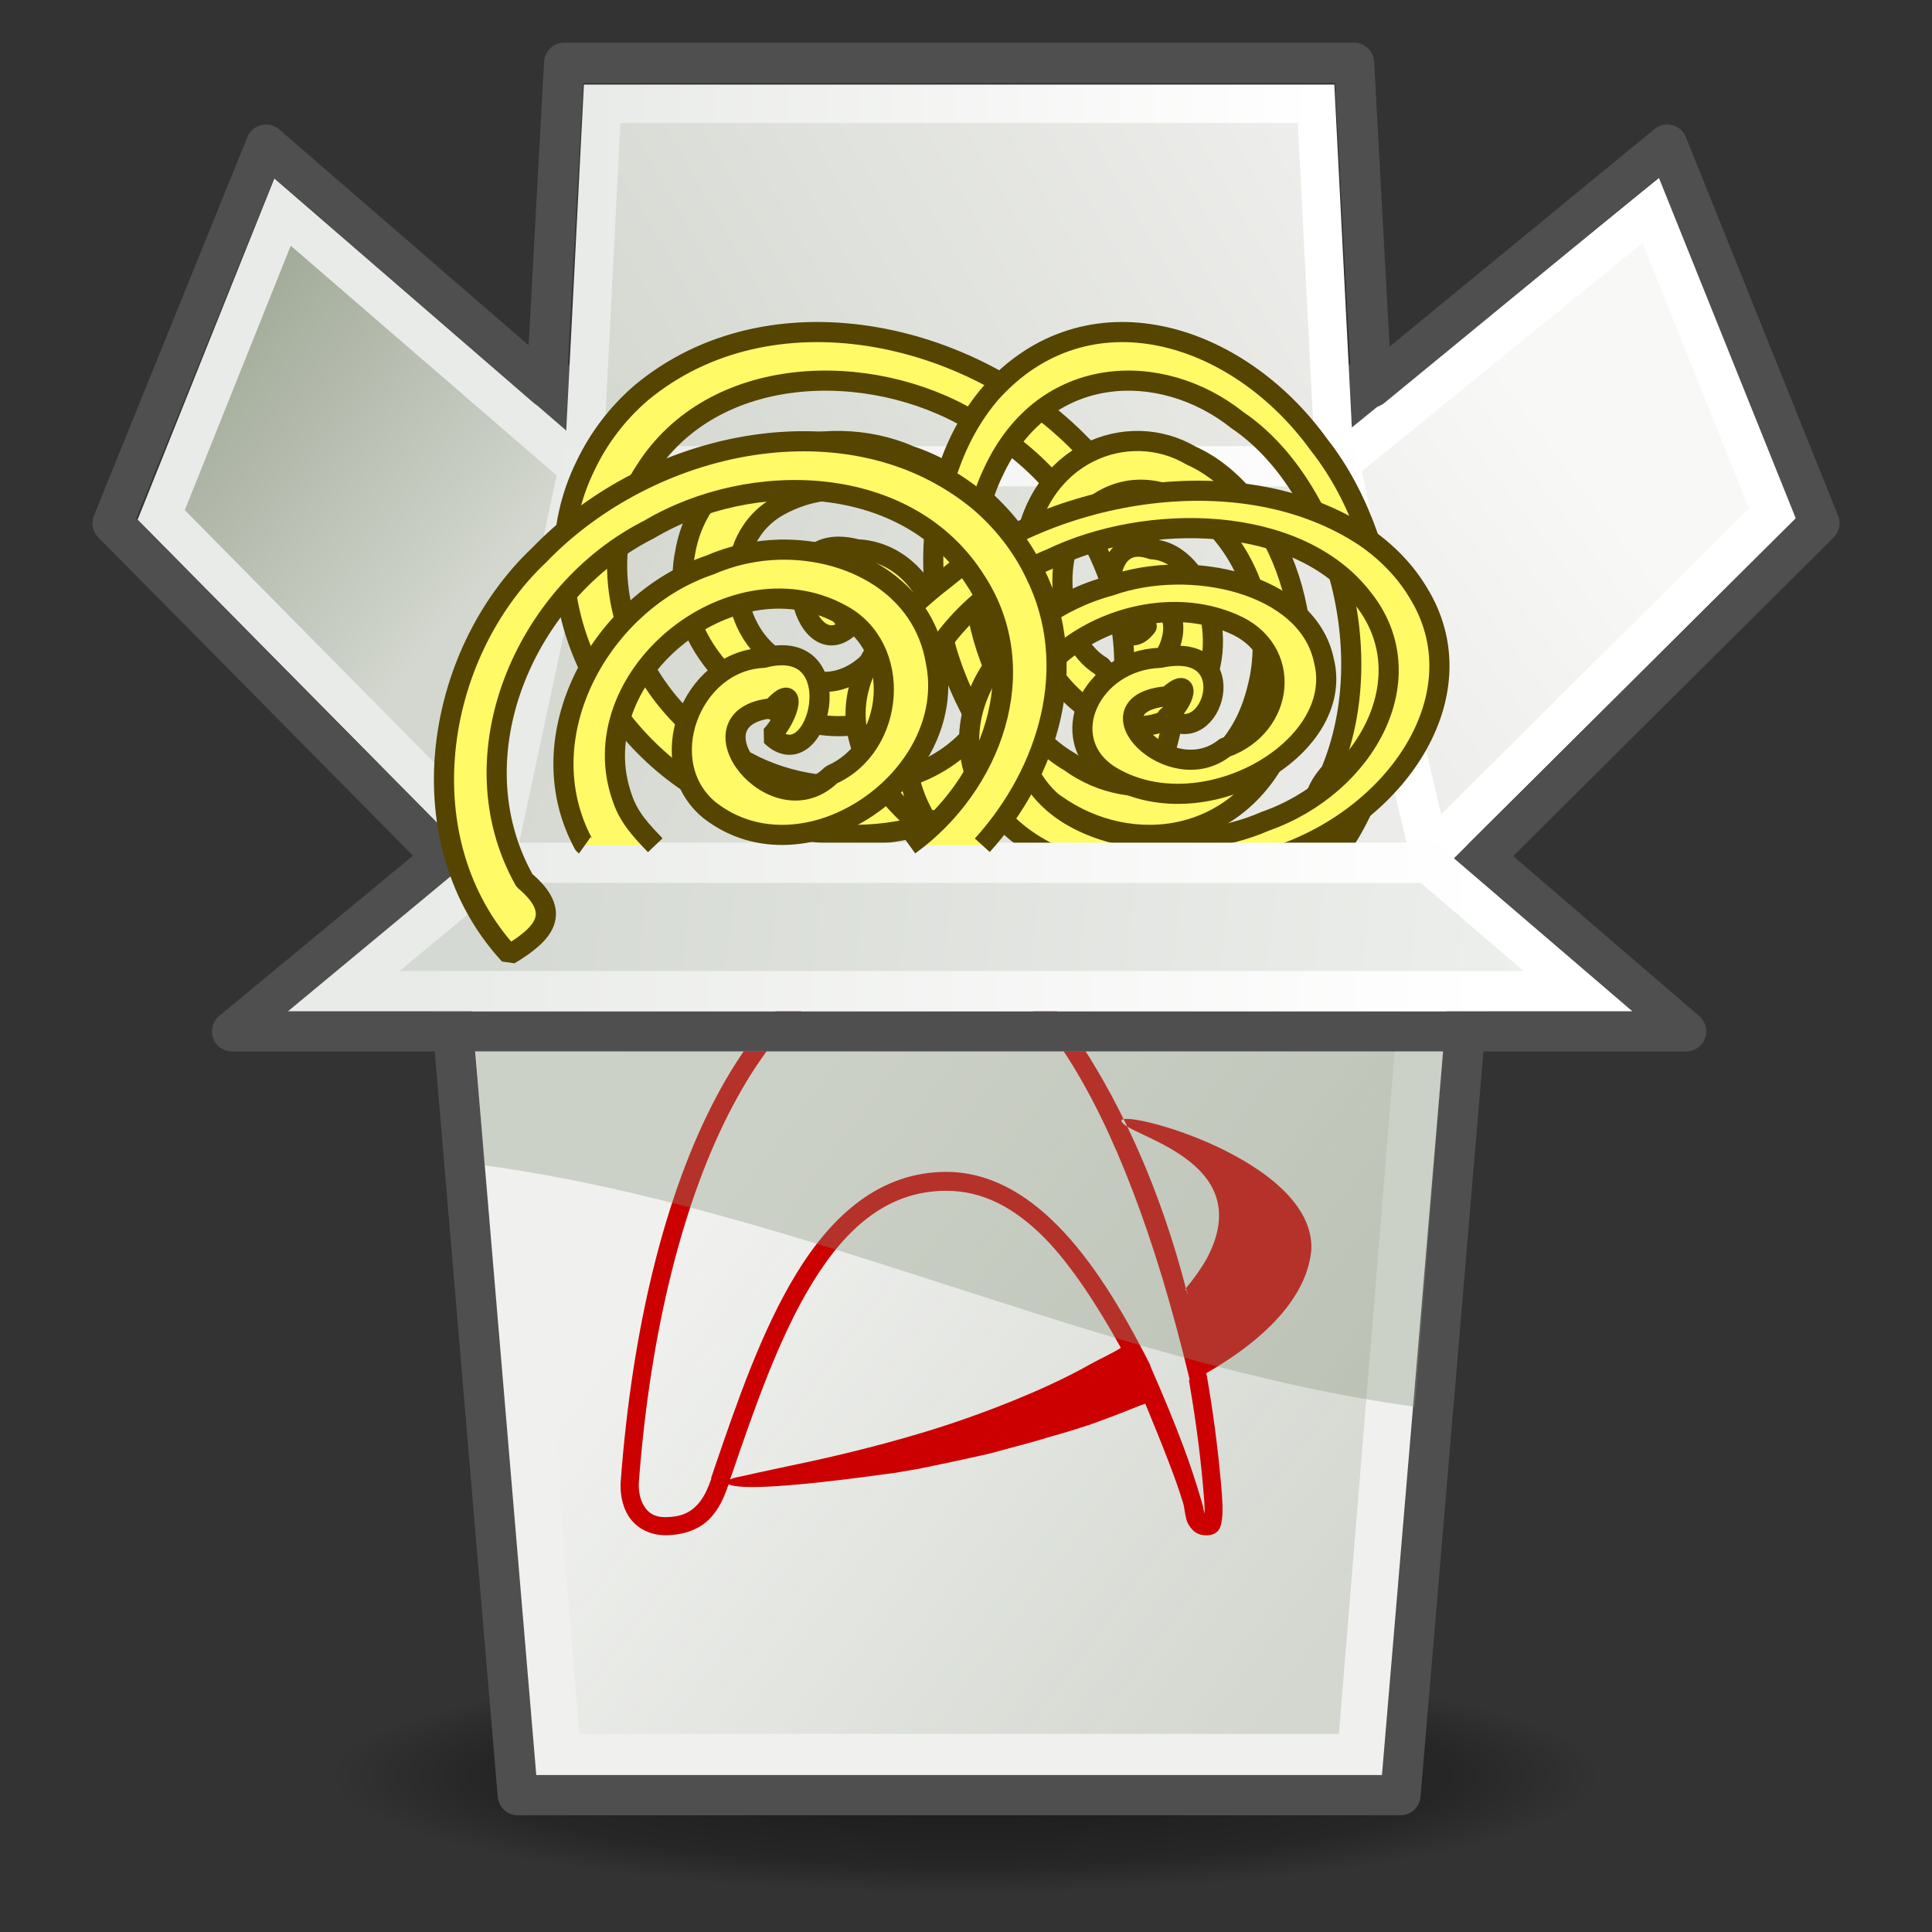 <?xml version="1.0" encoding="UTF-8" standalone="no"?>
<!-- Created with Inkscape (http://www.inkscape.org/) -->
<svg
   xmlns:dc="http://purl.org/dc/elements/1.1/"
   xmlns:cc="http://web.resource.org/cc/"
   xmlns:rdf="http://www.w3.org/1999/02/22-rdf-syntax-ns#"
   xmlns:svg="http://www.w3.org/2000/svg"
   xmlns="http://www.w3.org/2000/svg"
   xmlns:xlink="http://www.w3.org/1999/xlink"
   xmlns:sodipodi="http://inkscape.sourceforge.net/DTD/sodipodi-0.dtd"
   xmlns:inkscape="http://www.inkscape.org/namespaces/inkscape"
   width="48px"
   height="48px"
   id="svg2895"
   sodipodi:version="0.32"
   inkscape:version="0.42.2"
   sodipodi:docbase="/home/edd/art/svg/tango/scalable"
   sodipodi:docname="arch noodles.svg"
   inkscape:export-filename="/home/edd/art/svg/tango/arch noodles.png"
   inkscape:export-xdpi="90.000000"
   inkscape:export-ydpi="90.000000">
  <rect width="100%" height="100%" fill="#333333" stroke="none"/>
  <defs
     id="defs2897">
    <linearGradient
       id="linearGradient36806">
      <stop
         style="stop-color:#e9ebe8;stop-opacity:1;"
         offset="0"
         id="stop36808" />
      <stop
         style="stop-color:#ffffff;stop-opacity:1;"
         offset="1"
         id="stop36810" />
    </linearGradient>
    <linearGradient
       id="linearGradient33893">
      <stop
         style="stop-color:#d5d9d3;stop-opacity:1;"
         offset="0"
         id="stop33895" />
      <stop
         style="stop-color:#eef0ed;stop-opacity:1;"
         offset="1"
         id="stop33897" />
    </linearGradient>
    <linearGradient
       id="linearGradient30967">
      <stop
         id="stop30969"
         offset="0"
         style="stop-color:#f8f8f7;stop-opacity:1;" />
      <stop
         id="stop30971"
         offset="1"
         style="stop-color:#e6e6e3;stop-opacity:1;" />
    </linearGradient>
    <linearGradient
       id="linearGradient25143">
      <stop
         style="stop-color:#d3d7cf;stop-opacity:1;"
         offset="0"
         id="stop25145" />
      <stop
         style="stop-color:#9fa896;stop-opacity:1;"
         offset="1"
         id="stop25147" />
    </linearGradient>
    <linearGradient
       inkscape:collect="always"
       id="linearGradient23683">
      <stop
         style="stop-color:#d3d7cf;stop-opacity:1;"
         offset="0"
         id="stop23685" />
      <stop
         style="stop-color:#d3d7cf;stop-opacity:0;"
         offset="1"
         id="stop23687" />
    </linearGradient>
    <linearGradient
       id="linearGradient14834">
      <stop
         style="stop-color:#eeeeec;stop-opacity:1;"
         offset="0"
         id="stop14836" />
      <stop
         style="stop-color:#d3d7cf;stop-opacity:1;"
         offset="1"
         id="stop14838" />
    </linearGradient>
    <linearGradient
       id="linearGradient36029">
      <stop
         style="stop-color:#000000;stop-opacity:1;"
         offset="0"
         id="stop36031" />
      <stop
         id="stop36037"
         offset="0.764"
         style="stop-color:#000000;stop-opacity:0.498;" />
      <stop
         style="stop-color:#000000;stop-opacity:0;"
         offset="1"
         id="stop36033" />
    </linearGradient>
    <linearGradient
       id="linearGradient19847">
      <stop
         id="stop19849"
         offset="0"
         style="stop-color:#d8d8d3;stop-opacity:1;" />
      <stop
         id="stop19851"
         offset="1"
         style="stop-color:#ffffff;stop-opacity:0;" />
    </linearGradient>
    <linearGradient
       id="linearGradient18995">
      <stop
         style="stop-color:#729fcf;stop-opacity:1;"
         offset="0"
         id="stop18997" />
      <stop
         style="stop-color:#345180;stop-opacity:1;"
         offset="1"
         id="stop18999" />
    </linearGradient>
    <linearGradient
       id="linearGradient18261">
      <stop
         style="stop-color:#cecece;stop-opacity:1;"
         offset="0"
         id="stop18263" />
      <stop
         style="stop-color:#ffffff;stop-opacity:1;"
         offset="1"
         id="stop18265" />
    </linearGradient>
    <linearGradient
       id="linearGradient17527">
      <stop
         style="stop-color:#eeeeec;stop-opacity:1;"
         offset="0"
         id="stop17529" />
      <stop
         style="stop-color:#ffffff;stop-opacity:1;"
         offset="1"
         id="stop17531" />
    </linearGradient>
    <linearGradient
       id="linearGradient13880">
      <stop
         style="stop-color:#a8b0a1;stop-opacity:1;"
         offset="0"
         id="stop13882" />
      <stop
         style="stop-color:#edeeeb;stop-opacity:1;"
         offset="1"
         id="stop13884" />
    </linearGradient>
    <linearGradient
       id="linearGradient13872">
      <stop
         style="stop-color:#a8b0a1;stop-opacity:1;"
         offset="0"
         id="stop13874" />
      <stop
         style="stop-color:#a8b0a1;stop-opacity:1;"
         offset="1"
         id="stop13876" />
    </linearGradient>
    <linearGradient
       inkscape:collect="always"
       xlink:href="#linearGradient18995"
       id="linearGradient19001"
       x1="14.595"
       y1="25.722"
       x2="32.016"
       y2="43.399"
       gradientUnits="userSpaceOnUse"
       gradientTransform="matrix(0.992,0,0,1,0.186,0)" />
    <linearGradient
       gradientUnits="userSpaceOnUse"
       y2="28.625"
       x2="40.875"
       y1="20"
       x1="43.25"
       id="linearGradient11647"
       xlink:href="#linearGradient5721"
       inkscape:collect="always" />
    <radialGradient
       gradientUnits="userSpaceOnUse"
       gradientTransform="matrix(-0.437,0.523,-0.476,-0.398,32.376,9.556)"
       r="17.033"
       fy="17.797"
       fx="16.38"
       cy="17.797"
       cx="16.38"
       id="radialGradient8714"
       xlink:href="#linearGradient8716"
       inkscape:collect="always" />
    <linearGradient
       gradientUnits="userSpaceOnUse"
       y2="-3.946"
       x2="21"
       y1="46.714"
       x1="21"
       id="linearGradient7976"
       xlink:href="#linearGradient2882"
       inkscape:collect="always" />
    <radialGradient
       gradientUnits="userSpaceOnUse"
       gradientTransform="matrix(0.944,-4.819922e-17,1.543379e-17,0.167,1.033,33.813)"
       r="21.213"
       fy="40.575"
       fx="18.385"
       cy="40.575"
       cx="18.385"
       id="radialGradient5727"
       xlink:href="#linearGradient5721"
       inkscape:collect="always" />
    <linearGradient
       id="linearGradient5721">
      <stop
         id="stop5723"
         offset="0"
         style="stop-color:#9c9c9c;stop-opacity:1;" />
      <stop
         id="stop5725"
         offset="1"
         style="stop-color:#000000;stop-opacity:0;" />
    </linearGradient>
    <linearGradient
       id="linearGradient2882">
      <stop
         style="stop-color:#ffffff;stop-opacity:1;"
         offset="0"
         id="stop2884" />
      <stop
         style="stop-color:#dadada;stop-opacity:1;"
         offset="1"
         id="stop2886" />
    </linearGradient>
    <linearGradient
       id="linearGradient639">
      <stop
         id="stop640"
         offset="0"
         style="stop-color:#000000;stop-opacity:1;" />
      <stop
         id="stop641"
         offset="1"
         style="stop-color:#8e8e8e;stop-opacity:1;" />
    </linearGradient>
    <linearGradient
       id="linearGradient8716">
      <stop
         style="stop-color:#e1e1e1;stop-opacity:1;"
         offset="0"
         id="stop8718" />
      <stop
         style="stop-color:#c1c1c1;stop-opacity:1;"
         offset="1"
         id="stop8720" />
    </linearGradient>
    <radialGradient
       inkscape:collect="always"
       xlink:href="#linearGradient5721"
       id="radialGradient19071"
       gradientUnits="userSpaceOnUse"
       gradientTransform="matrix(0.944,-4.819922e-17,1.543379e-17,0.167,1.033,33.813)"
       cx="18.385"
       cy="40.575"
       fx="18.385"
       fy="40.575"
       r="21.213" />
    <linearGradient
       inkscape:collect="always"
       xlink:href="#linearGradient2882"
       id="linearGradient19073"
       gradientUnits="userSpaceOnUse"
       x1="21"
       y1="46.714"
       x2="21"
       y2="-3.946" />
    <radialGradient
       inkscape:collect="always"
       xlink:href="#linearGradient8716"
       id="radialGradient19075"
       gradientUnits="userSpaceOnUse"
       gradientTransform="matrix(-0.437,0.523,-0.476,-0.398,32.376,9.556)"
       cx="16.38"
       cy="17.797"
       fx="16.38"
       fy="17.797"
       r="17.033" />
    <linearGradient
       inkscape:collect="always"
       xlink:href="#linearGradient5721"
       id="linearGradient19077"
       gradientUnits="userSpaceOnUse"
       x1="43.25"
       y1="20"
       x2="40.875"
       y2="28.625" />
    <linearGradient
       inkscape:collect="always"
       xlink:href="#linearGradient5721"
       id="linearGradient19080"
       gradientUnits="userSpaceOnUse"
       x1="43.25"
       y1="20"
       x2="40.875"
       y2="28.625"
       gradientTransform="matrix(0.493,0,0,0.493,-42.247,27.807)" />
    <linearGradient
       inkscape:collect="always"
       xlink:href="#linearGradient2882"
       id="linearGradient19084"
       gradientUnits="userSpaceOnUse"
       x1="21"
       y1="46.714"
       x2="21"
       y2="-3.946"
       gradientTransform="matrix(0.493,0,0,0.493,-42.246,27.807)" />
    <radialGradient
       inkscape:collect="always"
       xlink:href="#linearGradient8716"
       id="radialGradient19089"
       gradientUnits="userSpaceOnUse"
       gradientTransform="matrix(-0.437,0.523,-0.476,-0.398,32.376,9.556)"
       cx="16.38"
       cy="17.797"
       fx="16.38"
       fy="17.797"
       r="17.033" />
    <linearGradient
       inkscape:collect="always"
       xlink:href="#linearGradient2882"
       id="linearGradient19098"
       gradientUnits="userSpaceOnUse"
       gradientTransform="matrix(0.493,0,0,0.493,-42.246,27.807)"
       x1="21"
       y1="46.714"
       x2="21"
       y2="-3.946" />
    <radialGradient
       inkscape:collect="always"
       xlink:href="#linearGradient8716"
       id="radialGradient19100"
       gradientUnits="userSpaceOnUse"
       gradientTransform="matrix(-0.437,0.523,-0.476,-0.398,32.376,9.556)"
       cx="16.38"
       cy="17.797"
       fx="16.38"
       fy="17.797"
       r="17.033" />
    <linearGradient
       inkscape:collect="always"
       xlink:href="#linearGradient5721"
       id="linearGradient19102"
       gradientUnits="userSpaceOnUse"
       gradientTransform="matrix(0.493,0,0,0.493,-42.247,27.807)"
       x1="43.25"
       y1="20"
       x2="40.875"
       y2="28.625" />
    <linearGradient
       inkscape:collect="always"
       xlink:href="#linearGradient5721"
       id="linearGradient19105"
       gradientUnits="userSpaceOnUse"
       gradientTransform="matrix(0.412,0,0,0.412,-45.68,21.624)"
       x1="43.25"
       y1="20"
       x2="40.875"
       y2="28.625" />
    <linearGradient
       inkscape:collect="always"
       xlink:href="#linearGradient19847"
       id="linearGradient19853"
       x1="15.588"
       y1="24.995"
       x2="30.507"
       y2="27.646"
       gradientUnits="userSpaceOnUse"
       gradientTransform="matrix(0.342,0,0,2.393,9.841,-34.825)" />
    <linearGradient
       inkscape:collect="always"
       xlink:href="#linearGradient19847"
       id="linearGradient19857"
       gradientUnits="userSpaceOnUse"
       gradientTransform="matrix(0.992,0,0,1,0.186,0)"
       x1="14.595"
       y1="25.722"
       x2="32.016"
       y2="43.399" />
    <linearGradient
       inkscape:collect="always"
       xlink:href="#linearGradient18995"
       id="linearGradient19861"
       gradientUnits="userSpaceOnUse"
       gradientTransform="matrix(0.992,0,0,1,0.186,0)"
       x1="14.595"
       y1="25.722"
       x2="32.016"
       y2="43.399" />
    <linearGradient
       inkscape:collect="always"
       xlink:href="#linearGradient18995"
       id="linearGradient19869"
       gradientUnits="userSpaceOnUse"
       gradientTransform="matrix(0.992,0,0,1,0.186,0)"
       x1="14.595"
       y1="25.722"
       x2="32.016"
       y2="43.399" />
    <linearGradient
       inkscape:collect="always"
       xlink:href="#linearGradient23683"
       id="linearGradient39022"
       gradientUnits="userSpaceOnUse"
       x1="31.781"
       y1="43.188"
       x2="16.906"
       y2="32.062" />
    <linearGradient
       inkscape:collect="always"
       xlink:href="#linearGradient25143"
       id="linearGradient39024"
       gradientUnits="userSpaceOnUse"
       x1="13.401"
       y1="13.559"
       x2="5.976"
       y2="7.371" />
    <linearGradient
       inkscape:collect="always"
       xlink:href="#linearGradient14834"
       id="linearGradient39026"
       gradientUnits="userSpaceOnUse"
       x1="31.485"
       y1="3.823"
       x2="13.011"
       y2="13.458" />
    <linearGradient
       inkscape:collect="always"
       xlink:href="#linearGradient36806"
       id="linearGradient39028"
       gradientUnits="userSpaceOnUse"
       x1="13.634"
       y1="8.508"
       x2="31.806"
       y2="8.508" />
    <linearGradient
       inkscape:collect="always"
       xlink:href="#linearGradient30967"
       id="linearGradient39030"
       gradientUnits="userSpaceOnUse"
       x1="38.422"
       y1="13.592"
       x2="27.733"
       y2="21.635" />
    <linearGradient
       inkscape:collect="always"
       xlink:href="#linearGradient14834"
       id="linearGradient39032"
       gradientUnits="userSpaceOnUse"
       gradientTransform="matrix(1.015,0,0,1.01,-0.143,-0.294)"
       x1="34.562"
       y1="23.514"
       x2="13.485"
       y2="13.64" />
    <linearGradient
       inkscape:collect="always"
       xlink:href="#linearGradient36806"
       id="linearGradient39034"
       gradientUnits="userSpaceOnUse"
       x1="12.471"
       y1="18.443"
       x2="33.491"
       y2="18.443" />
    <linearGradient
       inkscape:collect="always"
       xlink:href="#linearGradient33893"
       id="linearGradient39036"
       gradientUnits="userSpaceOnUse"
       x1="11.386"
       y1="23.347"
       x2="38.101"
       y2="26.44" />
    <linearGradient
       inkscape:collect="always"
       xlink:href="#linearGradient36806"
       id="linearGradient39038"
       gradientUnits="userSpaceOnUse"
       x1="9.284"
       y1="24.938"
       x2="35.984"
       y2="24.938" />
    <linearGradient
       inkscape:collect="always"
       xlink:href="#linearGradient8340"
       id="linearGradient9132"
       gradientUnits="userSpaceOnUse"
       gradientTransform="matrix(0.996,0,0,0.979,-7.53,28.939)"
       x1="265.719"
       y1="424.073"
       x2="265.719"
       y2="70.893" />
    <linearGradient
       inkscape:collect="always"
       xlink:href="#linearGradient8340"
       id="linearGradient9128"
       gradientUnits="userSpaceOnUse"
       gradientTransform="matrix(1.003,0,0,0.997,-9.142,24.394)"
       x1="265.719"
       y1="424.073"
       x2="265.719"
       y2="70.893" />
    <linearGradient
       inkscape:collect="always"
       xlink:href="#linearGradient8340"
       id="linearGradient9118"
       gradientUnits="userSpaceOnUse"
       gradientTransform="matrix(1.003,0,0,0.997,-9.142,24.394)"
       x1="265.719"
       y1="424.073"
       x2="265.719"
       y2="70.893" />
    <linearGradient
       inkscape:collect="always"
       xlink:href="#linearGradient8340"
       id="linearGradient8348"
       gradientUnits="userSpaceOnUse"
       gradientTransform="matrix(1.003,0,0,0.997,-9.142,24.394)"
       x1="265.719"
       y1="424.073"
       x2="265.719"
       y2="70.893" />
    <linearGradient
       x1="0.918"
       y1="0.102"
       x2="0.787"
       y2="0.242"
       id="linearGradient662"
       xlink:href="#linearGradient655" />
    <linearGradient
       x1="0.636"
       y1="7.03115836e-2"
       x2="0.628"
       y2="0.344"
       id="linearGradient659"
       xlink:href="#linearGradient652" />
    <linearGradient
       x1="311.324"
       y1="56.541"
       x2="347.725"
       y2="225.296"
       id="linearGradient648"
       xlink:href="#linearGradient652"
       gradientTransform="matrix(0.997,0,0,0.325,5,48.461)"
       gradientUnits="userSpaceOnUse" />
    <linearGradient
       x1="0.681"
       y1="3.12520564e-2"
       x2="9.6617993e-3"
       y2="1.109"
       id="linearGradient646"
       xlink:href="#linearGradient639" />
    <linearGradient
       x1="0.512"
       y1="0.242"
       x2="0.504"
       y2="0.844"
       id="linearGradient642"
       xlink:href="#linearGradient643" />
    <linearGradient
       id="linearGradient39231">
      <stop
         style="stop-color:#000000;stop-opacity:0.667;"
         offset="0"
         id="stop39233" />
      <stop
         style="stop-color:#ffffff;stop-opacity:0.667;"
         offset="1"
         id="stop39235" />
    </linearGradient>
    <linearGradient
       id="linearGradient643">
      <stop
         style="stop-color:#001e87;stop-opacity:1;"
         offset="0"
         id="stop644" />
      <stop
         style="stop-color:#85aee8;stop-opacity:1;"
         offset="1"
         id="stop645" />
    </linearGradient>
    <linearGradient
       id="linearGradient649">
      <stop
         style="stop-color:#ffffff;stop-opacity:1;"
         offset="0"
         id="stop650" />
      <stop
         style="stop-color:#ffffff;stop-opacity:1;"
         offset="1"
         id="stop651" />
    </linearGradient>
    <linearGradient
       id="linearGradient652">
      <stop
         style="stop-color:#ffffff;stop-opacity:0.741;"
         offset="0"
         id="stop653" />
      <stop
         style="stop-color:#ffffff;stop-opacity:0;"
         offset="1"
         id="stop654" />
    </linearGradient>
    <linearGradient
       id="linearGradient655">
      <stop
         style="stop-color:#ffffff;stop-opacity:0.918;"
         offset="0"
         id="stop656" />
      <stop
         style="stop-color:#ffffff;stop-opacity:0;"
         offset="1"
         id="stop657" />
    </linearGradient>
    <linearGradient
       id="linearGradient2999">
      <stop
         style="stop-color:#001e87;stop-opacity:0;"
         offset="0"
         id="stop3001" />
      <stop
         style="stop-color:#d2dce8;stop-opacity:1;"
         offset="0.01"
         id="stop3007" />
      <stop
         style="stop-color:#d2dce8;stop-opacity:1;"
         offset="1"
         id="stop3003" />
    </linearGradient>
    <linearGradient
       id="linearGradient8340">
      <stop
         style="stop-color:#b7b7b7;stop-opacity:1;"
         offset="0"
         id="stop8342" />
      <stop
         style="stop-color:#ffffff;stop-opacity:1;"
         offset="1"
         id="stop8344" />
    </linearGradient>
    <linearGradient
       inkscape:collect="always"
       xlink:href="#linearGradient33893"
       id="linearGradient45113"
       gradientUnits="userSpaceOnUse"
       x1="11.386"
       y1="23.347"
       x2="38.101"
       y2="26.44"
       gradientTransform="translate(0.984,-1.907)" />
    <linearGradient
       inkscape:collect="always"
       xlink:href="#linearGradient36806"
       id="linearGradient45115"
       gradientUnits="userSpaceOnUse"
       x1="9.284"
       y1="24.938"
       x2="35.984"
       y2="24.938"
       gradientTransform="translate(0.984,-1.907)" />
    <linearGradient
       inkscape:collect="always"
       xlink:href="#linearGradient14834"
       id="linearGradient45119"
       gradientUnits="userSpaceOnUse"
       gradientTransform="matrix(1.015,0,0,1.01,0.842,-2.201)"
       x1="34.562"
       y1="23.514"
       x2="13.485"
       y2="13.64" />
    <linearGradient
       inkscape:collect="always"
       xlink:href="#linearGradient36806"
       id="linearGradient45121"
       gradientUnits="userSpaceOnUse"
       x1="12.471"
       y1="18.443"
       x2="33.491"
       y2="18.443"
       gradientTransform="translate(0.984,-1.907)" />
    <linearGradient
       inkscape:collect="always"
       xlink:href="#linearGradient30967"
       id="linearGradient45124"
       gradientUnits="userSpaceOnUse"
       x1="38.422"
       y1="13.592"
       x2="27.733"
       y2="21.635"
       gradientTransform="translate(0.984,-1.907)" />
    <linearGradient
       inkscape:collect="always"
       xlink:href="#linearGradient14834"
       id="linearGradient45127"
       gradientUnits="userSpaceOnUse"
       x1="31.485"
       y1="3.823"
       x2="13.011"
       y2="13.458"
       gradientTransform="matrix(1,0,0,0.911,0.984,-0.658)" />
    <linearGradient
       inkscape:collect="always"
       xlink:href="#linearGradient36806"
       id="linearGradient45129"
       gradientUnits="userSpaceOnUse"
       x1="13.634"
       y1="8.508"
       x2="31.806"
       y2="8.508"
       gradientTransform="matrix(1,0,0,0.911,0.984,-0.658)" />
    <linearGradient
       inkscape:collect="always"
       xlink:href="#linearGradient25143"
       id="linearGradient45132"
       gradientUnits="userSpaceOnUse"
       x1="13.401"
       y1="13.559"
       x2="5.976"
       y2="7.371"
       gradientTransform="translate(0.984,-1.907)" />
    <linearGradient
       inkscape:collect="always"
       xlink:href="#linearGradient23683"
       id="linearGradient48795"
       gradientUnits="userSpaceOnUse"
       x1="31.781"
       y1="43.188"
       x2="16.906"
       y2="32.062" />
    <radialGradient
       inkscape:collect="always"
       xlink:href="#linearGradient36029"
       id="radialGradient2178"
       cx="24.263"
       cy="44.288"
       fx="24.263"
       fy="44.288"
       r="15.777"
       gradientTransform="matrix(1,0,0,0.185,0,36.1)"
       gradientUnits="userSpaceOnUse" />
  </defs>
  <sodipodi:namedview
     id="base"
     pagecolor="#ffffff"
     bordercolor="#666666"
     borderopacity="1.0"
     inkscape:pageopacity="0.0"
     inkscape:pageshadow="2"
     inkscape:zoom="5.6568542"
     inkscape:cx="55.663261"
     inkscape:cy="1.8898213"
     inkscape:current-layer="layer1"
     showgrid="true"
     inkscape:grid-bbox="true"
     inkscape:document-units="px"
     inkscape:window-width="1272"
     inkscape:window-height="880"
     inkscape:window-x="2"
     inkscape:window-y="32"
     showguides="true"
     inkscape:guide-bbox="true" />
  <g
     id="layer1"
     inkscape:label="Layer 1"
     inkscape:groupmode="layer">
    <path
       sodipodi:type="arc"
       style="opacity:0.503;fill:url(#radialGradient2178);fill-opacity:1.0;fill-rule:evenodd;stroke:none;stroke-width:0.5;stroke-linecap:round;stroke-linejoin:miter;stroke-miterlimit:4;stroke-dasharray:none;stroke-dashoffset:0;stroke-opacity:1"
       id="path1443"
       sodipodi:cx="24.262602"
       sodipodi:cy="44.287689"
       sodipodi:rx="15.777320"
       sodipodi:ry="2.9168155"
       d="M 40.04 44.288 A 15.777 2.917 0 1 1  8.485,44.288 A 15.777 2.917 0 1 1  40.04 44.288 z"
       transform="translate(-0.263,-0.177)" />
    <path
       style="fill:#f0f1ef;fill-opacity:1;fill-rule:evenodd;stroke:#4f4f4f;stroke-width:1;stroke-linecap:round;stroke-linejoin:round;stroke-miterlimit:4;stroke-dasharray:none;stroke-dashoffset:0;stroke-opacity:1"
       d="M 36.717,21.819 L 34.794,44.6 L 12.864,44.6 L 10.94,21.819"
       id="rect1421"
       sodipodi:nodetypes="cccc" />
    <path
       sodipodi:type="inkscape:offset"
       inkscape:radius="-1.6681427"
       inkscape:original="M 9.9687500 23.718750 L 11.875000 46.906250 L 33.812500 46.906250 L 35.718750 23.718750 L 9.9687500 23.718750 z "
       style="fill:url(#linearGradient48795);fill-opacity:1;fill-rule:evenodd;stroke:none;stroke-width:1;stroke-linecap:round;stroke-linejoin:round;stroke-miterlimit:4;stroke-dasharray:none;stroke-dashoffset:0;stroke-opacity:1"
       id="path4393"
       d="M 11.781,25.375 L 13.406,45.25 L 32.281,45.25 L 33.906,25.375 L 11.781,25.375 z "
       transform="translate(0.984,-2.172)" />
    <path
       style="fill:#4f4f4f;fill-opacity:1;fill-rule:evenodd;stroke:none;stroke-width:1;stroke-linecap:round;stroke-linejoin:miter;stroke-miterlimit:4;stroke-dashoffset:0;stroke-opacity:1"
       d="M 12.828,9.058 L 34.307,9.058 L 37.135,21.786 L 10.663,21.786 L 12.828,9.058 z "
       id="rect38282"
       sodipodi:nodetypes="ccccc" />
    <path
       style="fill:url(#linearGradient45132);fill-opacity:1;fill-rule:evenodd;stroke:#e9ebe8;stroke-width:1;stroke-linecap:round;stroke-linejoin:miter;stroke-miterlimit:4;stroke-dasharray:none;stroke-dashoffset:0;stroke-opacity:1"
       d="M 7.02,5.268 L 4.005,12.793 L 12.326,21.218 L 14.416,11.659 L 7.02,5.268 z "
       id="path14842"
       sodipodi:nodetypes="ccccc" />
    <path
       sodipodi:nodetypes="ccccc"
       id="path2163"
       d="M 14.496,11.669 L 33.162,11.669 L 32.698,2.579 L 14.96,2.579 L 14.496,11.669 z "
       style="fill:url(#linearGradient45127);fill-opacity:1;fill-rule:evenodd;stroke:url(#linearGradient45129);stroke-width:0.954;stroke-linecap:round;stroke-linejoin:miter;stroke-miterlimit:4;stroke-dasharray:none;stroke-dashoffset:0;stroke-opacity:1" />
    <path
       sodipodi:nodetypes="ccccc"
       id="path17751"
       d="M 41.021,5.223 L 44.039,12.749 L 35.41,21.328 L 33.277,11.516 L 41.021,5.223 z "
       style="fill:url(#linearGradient45124);fill-opacity:1;fill-rule:evenodd;stroke:#ffffff;stroke-width:1;stroke-linecap:round;stroke-linejoin:miter;stroke-miterlimit:4;stroke-dashoffset:0;stroke-opacity:1" />
    <path
       style="fill:url(#linearGradient45119);fill-opacity:1;fill-rule:evenodd;stroke:url(#linearGradient45121);stroke-width:1;stroke-linecap:round;stroke-linejoin:miter;stroke-miterlimit:4;stroke-dasharray:none;stroke-dashoffset:0;stroke-opacity:1"
       d="M 14.39,11.585 L 33.229,11.585 L 35.594,21.488 L 12.268,21.488 L 14.39,11.585 z "
       id="rect1424"
       sodipodi:nodetypes="ccccc" />
    <path
       style="font-size:12px;fill:#cc0000;fill-opacity:1;fill-rule:evenodd;stroke:none;stroke-width:1;stroke-miterlimit:4;stroke-dasharray:none;stroke-opacity:1"
       d="M 22.94,23.273 C 20.827,23.339 19.067,24.848 17.793,27.256 C 16.519,29.665 15.709,32.99 15.424,36.775 C 15.402,37.041 15.436,37.371 15.607,37.653 C 15.779,37.935 16.107,38.144 16.547,38.143 C 17.032,38.135 17.392,37.976 17.63,37.735 C 17.867,37.493 17.992,37.191 18.079,36.938 L 18.099,36.897 L 18.099,36.877 C 18.402,37.012 19.583,36.961 22.246,36.591 C 22.45,36.554 22.639,36.527 22.838,36.489 C 23.037,36.45 23.238,36.406 23.431,36.366 C 23.623,36.326 23.815,36.285 24.002,36.244 C 24.19,36.202 24.373,36.164 24.554,36.121 C 24.735,36.078 24.91,36.023 25.085,35.978 C 25.261,35.933 25.446,35.882 25.616,35.835 C 25.786,35.788 25.943,35.74 26.106,35.692 C 26.27,35.644 26.439,35.599 26.597,35.549 C 26.754,35.499 26.894,35.457 27.046,35.406 C 27.198,35.355 27.349,35.295 27.495,35.243 C 27.641,35.19 27.784,35.133 27.924,35.079 C 28.064,35.025 28.199,34.971 28.333,34.916 C 28.372,34.9 28.417,34.891 28.455,34.875 C 28.863,35.864 29.223,36.763 29.395,37.347 C 29.423,37.428 29.432,37.591 29.477,37.755 C 29.499,37.837 29.546,37.918 29.62,38 C 29.693,38.082 29.804,38.135 29.926,38.143 C 30.013,38.148 30.142,38.142 30.232,38.061 C 30.322,37.981 30.338,37.88 30.355,37.775 C 30.388,37.567 30.375,37.286 30.334,36.836 C 30.253,35.934 30.135,35.053 29.987,34.201 C 29.98,34.17 29.974,34.15 29.967,34.119 C 31.58,33.191 32.491,32.126 32.581,31.035 C 32.651,28.81 27.813,27.522 27.863,27.849 C 27.92,28.218 31.292,28.786 29.987,31.26 C 29.837,31.526 29.66,31.773 29.456,32.015 C 29.424,32.054 29.53,32.1 29.497,32.138 C 28.82,29.472 27.829,27.446 26.903,26.01 C 25.721,24.177 24.375,23.229 22.94,23.273 z M 22.961,23.723 C 24.186,23.685 25.379,24.493 26.515,26.255 C 27.649,28.015 28.706,30.705 29.558,34.283 L 29.538,34.283 C 29.683,35.123 29.805,35.987 29.885,36.877 C 29.921,37.276 29.937,37.489 29.926,37.612 C 29.903,37.518 29.879,37.367 29.824,37.204 C 29.596,36.428 29.287,35.552 28.578,33.935 C 28.578,33.929 28.578,33.922 28.578,33.915 C 27.852,32.477 27.116,31.303 26.29,30.463 C 25.464,29.624 24.541,29.115 23.512,29.115 C 21.866,29.115 20.677,30.189 19.795,31.627 C 18.913,33.065 18.293,34.888 17.732,36.529 L 17.67,36.713 L 17.67,36.754 L 17.65,36.795 C 17.571,37.026 17.463,37.245 17.303,37.408 C 17.143,37.571 16.937,37.687 16.547,37.694 C 16.247,37.695 16.101,37.582 15.996,37.408 C 15.89,37.233 15.859,36.996 15.873,36.815 C 16.155,33.076 16.97,29.809 18.202,27.481 C 19.433,25.153 21.055,23.782 22.961,23.723 z M 23.512,29.585 C 24.398,29.585 25.191,29.985 25.963,30.769 C 26.588,31.405 27.261,32.424 27.847,33.486 C 27.628,33.63 27.321,33.762 27.087,33.895 C 26.46,34.248 25.775,34.557 25.085,34.834 C 24.395,35.111 23.687,35.361 23.002,35.569 C 22.316,35.778 21.655,35.951 21.041,36.101 C 20.427,36.25 19.861,36.369 19.386,36.468 C 18.911,36.567 18.532,36.656 18.263,36.713 C 18.185,36.73 18.197,36.741 18.14,36.754 L 18.14,36.734 L 18.161,36.693 C 18.723,35.05 19.341,33.244 20.183,31.872 C 21.024,30.5 22.059,29.585 23.512,29.585 z "
       id="path632"
       sodipodi:nodetypes="cscsssccccsssssssssssscssssssssccscscsccsccsscccsssccccsssssccscsssssscccsc" />
    <path
       style="fill:none;fill-opacity:1;fill-rule:evenodd;stroke:#4f4f4f;stroke-width:1;stroke-linecap:round;stroke-linejoin:round;stroke-miterlimit:4;stroke-dasharray:none;stroke-dashoffset:0;stroke-opacity:1"
       d="M 34.078,9.624 L 41.422,3.593 L 45.203,12.999 L 36.859,21.296 L 41.891,25.624 L 5.766,25.624 L 11,21.296 L 2.797,12.999 L 6.609,3.593 L 13.578,9.624 L 14.016,1.562 L 33.641,1.562 L 34.078,9.624 z "
       id="path5121"
       sodipodi:nodetypes="ccccccccccccc" />
    <path
       style="opacity:0.343;fill:#87927c;fill-opacity:1;fill-rule:evenodd;stroke:none;stroke-width:1;stroke-linecap:round;stroke-linejoin:miter;stroke-miterlimit:4;stroke-dashoffset:0;stroke-opacity:1"
       d="M 11.812,26.108 L 35.853,26.113 L 35.152,34.952 C 27.266,33.855 19.919,30.036 12.031,28.952 L 11.812,26.108 z "
       id="rect47340"
       sodipodi:nodetypes="ccccc" />
    <path
       style="fill:#fffa66;fill-opacity:1;fill-rule:evenodd;stroke:#554500;stroke-width:0.5;stroke-linecap:round;stroke-linejoin:round;stroke-miterlimit:4;stroke-dasharray:none;stroke-opacity:1"
       d="M 14.557,11.551 C 12.976,14.73 15.008,18.61 18.072,19.978 C 20.579,21.316 24.356,20.991 25.783,18.26 C 27.228,15.586 25.317,12.222 22.599,11.32 C 20.515,10.399 17.442,11.234 17.021,13.735 C 16.43,16.609 20.263,19.287 22.642,17.423 C 24.061,16.249 23.102,13.726 21.293,13.647 C 19.034,13.058 19.944,16.706 21.119,15.562 C 20.63,15.051 20.467,14.187 21.095,14.887 C 23.275,15.104 21.025,17.96 19.607,16.551 C 18.023,15.855 17.815,13.365 19.399,12.545 C 22.137,11.075 25.87,14.158 24.791,17.139 C 23.939,19.671 20.647,20.071 18.552,18.927 C 15.91,17.78 14.36,14.258 16.015,11.715 C 17.708,9.009 21.614,8.934 24.142,10.44 C 27.197,11.976 28.998,16.057 27.243,19.178 C 26.283,19.987 26.753,20.48 27.619,21.003 C 30.196,18.202 29.526,13.569 26.868,11.06 C 24.138,8.23 19.14,7.092 15.929,9.761 C 15.355,10.255 14.884,10.868 14.557,11.551 z "
       id="path2180" />
    <path
       style="fill:#fffa66;fill-opacity:1;fill-rule:evenodd;stroke:#554500;stroke-width:0.5;stroke-linecap:round;stroke-linejoin:round;stroke-miterlimit:4;stroke-dasharray:none;stroke-opacity:1"
       d="M 23.596,11.551 C 22.418,14.73 23.932,18.61 26.218,19.978 C 28.087,21.316 30.904,20.991 31.969,18.26 C 33.047,15.586 31.621,12.222 29.594,11.32 C 28.04,10.399 25.748,11.234 25.434,13.735 C 24.993,16.609 27.852,19.287 29.626,17.423 C 30.684,16.249 29.969,13.726 28.62,13.647 C 26.936,13.058 27.614,16.706 28.49,15.562 C 28.126,15.051 28.004,14.187 28.472,14.887 C 30.098,15.104 28.42,17.96 27.363,16.551 C 26.181,15.855 26.026,13.365 27.208,12.545 C 29.249,11.075 32.033,14.158 31.229,17.139 C 30.594,19.671 28.139,20.071 26.576,18.927 C 24.605,17.78 23.449,14.258 24.684,11.715 C 25.947,9.009 28.859,8.934 30.745,10.44 C 33.023,11.976 34.367,16.057 33.058,19.178 C 32.342,19.987 32.692,20.48 33.338,21.003 C 35.26,18.202 34.76,13.569 32.778,11.06 C 30.742,8.23 27.014,7.092 24.619,9.761 C 24.191,10.255 23.84,10.868 23.596,11.551 z "
       id="path4422" />
    <path
       style="fill:#fffa66;fill-opacity:1;fill-rule:evenodd;stroke:#554500;stroke-width:0.5;stroke-linecap:round;stroke-linejoin:round;stroke-miterlimit:4;stroke-dasharray:none;stroke-opacity:1"
       d="M 35.239,14.731 C 36.744,17.176 34.81,20.16 31.892,21.212 C 29.506,22.241 25.91,21.992 24.551,19.891 C 23.175,17.834 24.994,15.247 27.582,14.554 C 29.566,13.845 32.492,14.488 32.892,16.411 C 33.456,18.621 29.806,20.681 27.542,19.247 C 26.19,18.344 27.104,16.404 28.826,16.343 C 30.976,15.89 30.11,18.696 28.991,17.816 C 29.456,17.423 29.612,16.758 29.014,17.297 C 26.938,17.464 29.081,19.66 30.431,18.576 C 31.939,18.041 32.137,16.126 30.629,15.496 C 28.022,14.365 24.468,16.736 25.495,19.028 C 26.306,20.976 29.44,21.284 31.435,20.404 C 33.951,19.522 35.426,16.813 33.851,14.857 C 32.239,12.776 28.52,12.719 26.113,13.877 C 23.205,15.058 21.49,18.197 23.161,20.597 C 24.075,21.219 23.627,20.06 22.803,20.463 C 20.349,18.308 20.987,16.283 23.518,14.353 C 26.117,12.177 30.876,11.302 33.933,13.355 C 34.479,13.735 34.928,14.206 35.239,14.731 z "
       id="path4418"
       sodipodi:nodetypes="cccccccccccccccccccc" />
    <path
       style="fill:url(#linearGradient45113);fill-opacity:1;fill-rule:evenodd;stroke:url(#linearGradient45115);stroke-width:1;stroke-linecap:round;stroke-linejoin:miter;stroke-miterlimit:4;stroke-dasharray:none;stroke-dashoffset:0;stroke-opacity:1"
       d="M 12.384,21.436 L 35.485,21.436 L 39.204,24.625 L 8.54,24.625 L 12.384,21.436 z "
       id="rect2158"
       sodipodi:nodetypes="ccccc" />
    <path
       style="fill:#fffa66;fill-opacity:1;fill-rule:evenodd;stroke:#554500;stroke-width:0.5;stroke-linecap:butt;stroke-linejoin:bevel;stroke-miterlimit:4;stroke-dasharray:none;stroke-opacity:1"
       d="M 24.405,21 C 26.054,19.183 26.857,16.543 25.717,14.25 C 25.391,13.567 24.916,12.963 24.342,12.469 C 22.737,11.134 20.678,10.758 18.686,11.062 C 16.694,11.367 14.77,12.366 13.405,13.781 C 10.746,16.29 10.077,20.918 12.655,23.719 C 13.52,23.195 13.99,22.684 13.03,21.875 C 11.275,18.754 13.069,14.692 16.124,13.156 C 18.652,11.651 22.555,11.732 24.249,14.437 C 25.697,16.663 24.636,19.523 22.592,21 M 16.28,21 C 15.962,20.667 15.631,20.33 15.467,19.844 C 14.389,16.863 18.136,13.78 20.874,15.25 C 22.458,16.07 22.239,18.554 20.655,19.25 C 19.237,20.659 17.006,17.811 19.186,17.594 C 19.814,16.893 19.643,17.77 19.155,18.281 C 20.33,19.425 21.226,15.754 18.967,16.344 C 17.159,16.423 16.204,18.951 17.624,20.125 C 20.002,21.989 23.84,19.312 23.249,16.437 C 22.933,14.562 21.137,13.62 19.374,13.656 C 18.786,13.668 18.176,13.801 17.655,14.031 C 14.937,14.933 13.053,18.295 14.499,20.969 C 14.506,20.983 14.53,21 14.53,21"
       id="path4420"
       sodipodi:nodetypes="cccccccccccccccccccccsc" />
  </g>
</svg>
